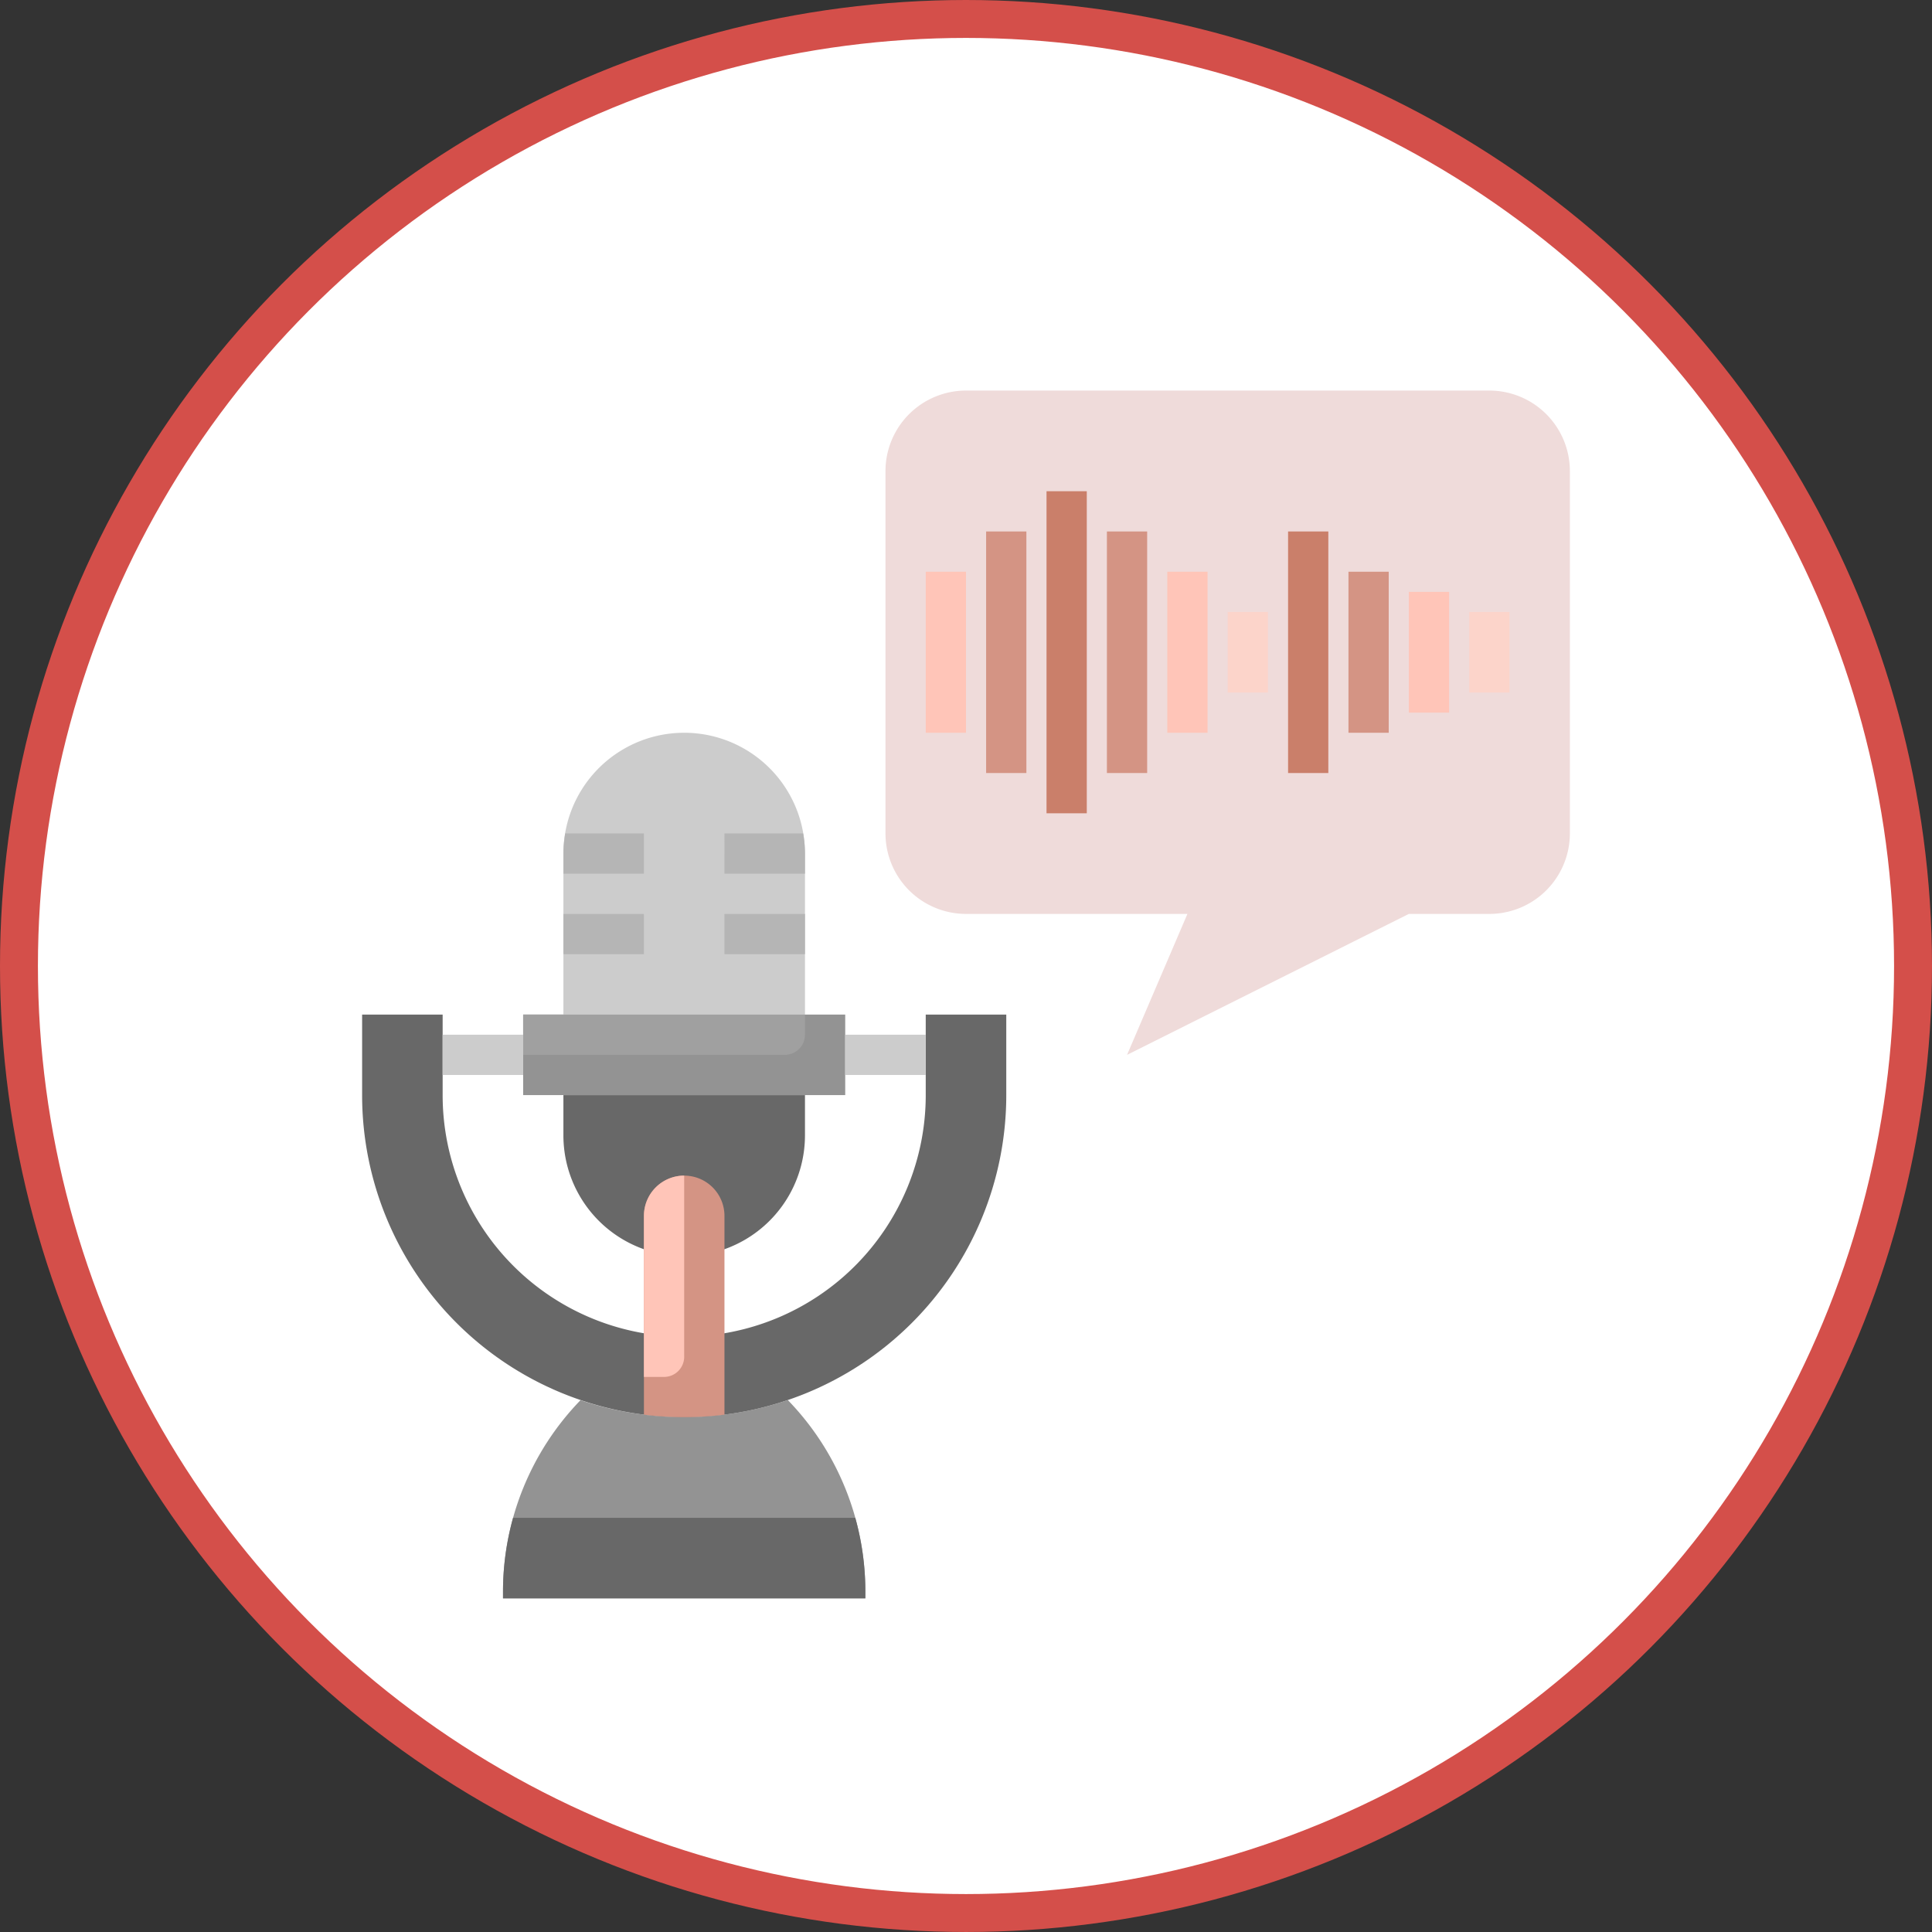 <svg xmlns="http://www.w3.org/2000/svg" xmlns:xlink="http://www.w3.org/1999/xlink" width="203.781" height="203.781" viewBox="0 0 203.781 203.781">
  <rect x="0" y="0" width="203.781" height="203.781" fill="#333333" stroke="none"/>
  <defs>
    <clipPath id="clip-path">
      <rect id="Rectángulo_9046" data-name="Rectángulo 9046" width="203.781" height="203.781" fill="none"/>
    </clipPath>
    <clipPath id="clip-path-2">
      <rect id="Rectángulo_9069" data-name="Rectángulo 9069" width="127.392" height="127.392" fill="none"/>
    </clipPath>
  </defs>
  <g id="Grupo_67057" data-name="Grupo 67057" transform="translate(-283.109 -7137.488)">
    <g id="Grupo_66829" data-name="Grupo 66829" transform="translate(283.109 7137.488)">
      <g id="Grupo_66817" data-name="Grupo 66817" clip-path="url(#clip-path)">
        <path id="Trazado_139171" data-name="Trazado 139171" d="M2,101.891A99.891,99.891,0,1,0,101.89,2,99.89,99.89,0,0,0,2,101.891" fill="#fff"/>
        <circle id="Elipse_5337" data-name="Elipse 5337" cx="99.89" cy="99.89" r="99.89" transform="translate(2 2)" fill="none" stroke="#d44f4a" stroke-miterlimit="10" stroke-width="4"/>
      </g>
    </g>
    <g id="Grupo_66831" data-name="Grupo 66831" transform="translate(321.304 7178.683)">
      <g id="Grupo_66830" data-name="Grupo 66830" transform="translate(0 0)" clip-path="url(#clip-path-2)">
        <path id="Trazado_139257" data-name="Trazado 139257" d="M82.546,55.2,52.822,70.067,59.191,55.2H35.837a8.494,8.494,0,0,1-8.494-8.494V8.494A8.495,8.495,0,0,1,35.837,0h55.2A8.493,8.493,0,0,1,99.53,8.494V46.71A8.492,8.492,0,0,1,91.038,55.2Z" transform="translate(27.86 0.001)" fill="#efdbda"/>
        <path id="Trazado_139258" data-name="Trazado 139258" d="M10.516,47.6V30.617a12.739,12.739,0,1,1,25.479,0V47.6" transform="translate(10.715 18.217)" fill="#ccc"/>
        <path id="Trazado_139259" data-name="Trazado 139259" d="M37.407,52.743a29,29,0,0,1,8.173,20.179v.729H7.361v-.729a29,29,0,0,1,8.173-20.171,34.2,34.2,0,0,0,21.833,0Z" transform="translate(7.5 53.742)" fill="#939393"/>
        <path id="Trazado_139260" data-name="Trazado 139260" d="M44.517,58.892H8.423a29.081,29.081,0,0,0-1.062,7.765v.729H45.579v-.729a29.081,29.081,0,0,0-1.062-7.765" transform="translate(7.5 60.007)" fill="#686868"/>
        <path id="Trazado_139261" data-name="Trazado 139261" d="M10.516,36.808v4.246a12.739,12.739,0,1,0,25.479,0V36.808" transform="translate(10.715 37.505)" fill="#686868"/>
        <path id="Trazado_139262" data-name="Trazado 139262" d="M59.449,32.6v8.494a25.478,25.478,0,0,1-50.956,0V32.6H0v8.494a33.971,33.971,0,0,0,67.943,0V32.6Z" transform="translate(0 33.218)" fill="#686868"/>
        <path id="Trazado_139263" data-name="Trazado 139263" d="M23.217,66.229V45.261a4.247,4.247,0,0,0-8.494,0V66.229a34.491,34.491,0,0,0,8.494,0" transform="translate(15.002 41.792)" fill="#d49484"/>
        <rect id="Rectángulo_9054" data-name="Rectángulo 9054" width="33.97" height="8.494" transform="translate(16.985 65.819)" fill="#939393"/>
        <path id="Trazado_139264" data-name="Trazado 139264" d="M38.138,34.725V32.6H8.413v4.248h27.6a2.124,2.124,0,0,0,2.124-2.124" transform="translate(8.572 33.218)" fill="#a0a0a0"/>
        <rect id="Rectángulo_9055" data-name="Rectángulo 9055" width="8.494" height="4.246" transform="translate(8.494 67.943)" fill="#ccc"/>
        <rect id="Rectángulo_9056" data-name="Rectángulo 9056" width="8.494" height="4.246" transform="translate(50.956 67.943)" fill="#ccc"/>
        <rect id="Rectángulo_9057" data-name="Rectángulo 9057" width="8.494" height="4.246" transform="translate(21.231 55.203)" fill="#b5b5b5"/>
        <path id="Trazado_139265" data-name="Trazado 139265" d="M19.01,27.383V23.137h-8.3a12.9,12.9,0,0,0-.192,2.122v2.124Z" transform="translate(10.715 23.575)" fill="#b5b5b5"/>
        <rect id="Rectángulo_9058" data-name="Rectángulo 9058" width="8.494" height="4.246" transform="translate(38.218 55.203)" fill="#b5b5b5"/>
        <path id="Trazado_139266" data-name="Trazado 139266" d="M18.93,27.383h8.494V25.259a12.9,12.9,0,0,0-.192-2.122h-8.3Z" transform="translate(19.288 23.575)" fill="#b5b5b5"/>
        <path id="Trazado_139267" data-name="Trazado 139267" d="M18.969,60.123V41.014a4.246,4.246,0,0,0-4.246,4.246V62.247h2.122a2.124,2.124,0,0,0,2.124-2.124" transform="translate(15.002 41.791)" fill="#ffc5b8"/>
        <rect id="Rectángulo_9059" data-name="Rectángulo 9059" width="4.246" height="16.985" transform="translate(59.449 19.109)" fill="#ffc5b8"/>
        <rect id="Rectángulo_9060" data-name="Rectángulo 9060" width="4.246" height="25.479" transform="translate(65.819 14.863)" fill="#d49484"/>
        <rect id="Rectángulo_9061" data-name="Rectángulo 9061" width="4.246" height="16.985" transform="translate(84.928 19.109)" fill="#ffc5b8"/>
        <rect id="Rectángulo_9062" data-name="Rectángulo 9062" width="4.246" height="25.479" transform="translate(78.558 14.863)" fill="#d49484"/>
        <rect id="Rectángulo_9063" data-name="Rectángulo 9063" width="4.246" height="16.985" transform="translate(104.037 19.109)" fill="#d49484"/>
        <rect id="Rectángulo_9064" data-name="Rectángulo 9064" width="4.246" height="25.479" transform="translate(97.667 14.863)" fill="#ca7f6a"/>
        <rect id="Rectángulo_9065" data-name="Rectángulo 9065" width="4.246" height="33.97" transform="translate(72.189 10.618)" fill="#ca7f6a"/>
        <rect id="Rectángulo_9066" data-name="Rectángulo 9066" width="4.246" height="8.494" transform="translate(91.298 23.355)" fill="#fcd4ca"/>
        <rect id="Rectángulo_9067" data-name="Rectángulo 9067" width="4.246" height="12.739" transform="translate(110.407 21.233)" fill="#ffc5b8"/>
        <rect id="Rectángulo_9068" data-name="Rectángulo 9068" width="4.246" height="8.494" transform="translate(116.774 23.355)" fill="#fcd4ca"/>
      </g>
    </g>
  </g>
</svg>
